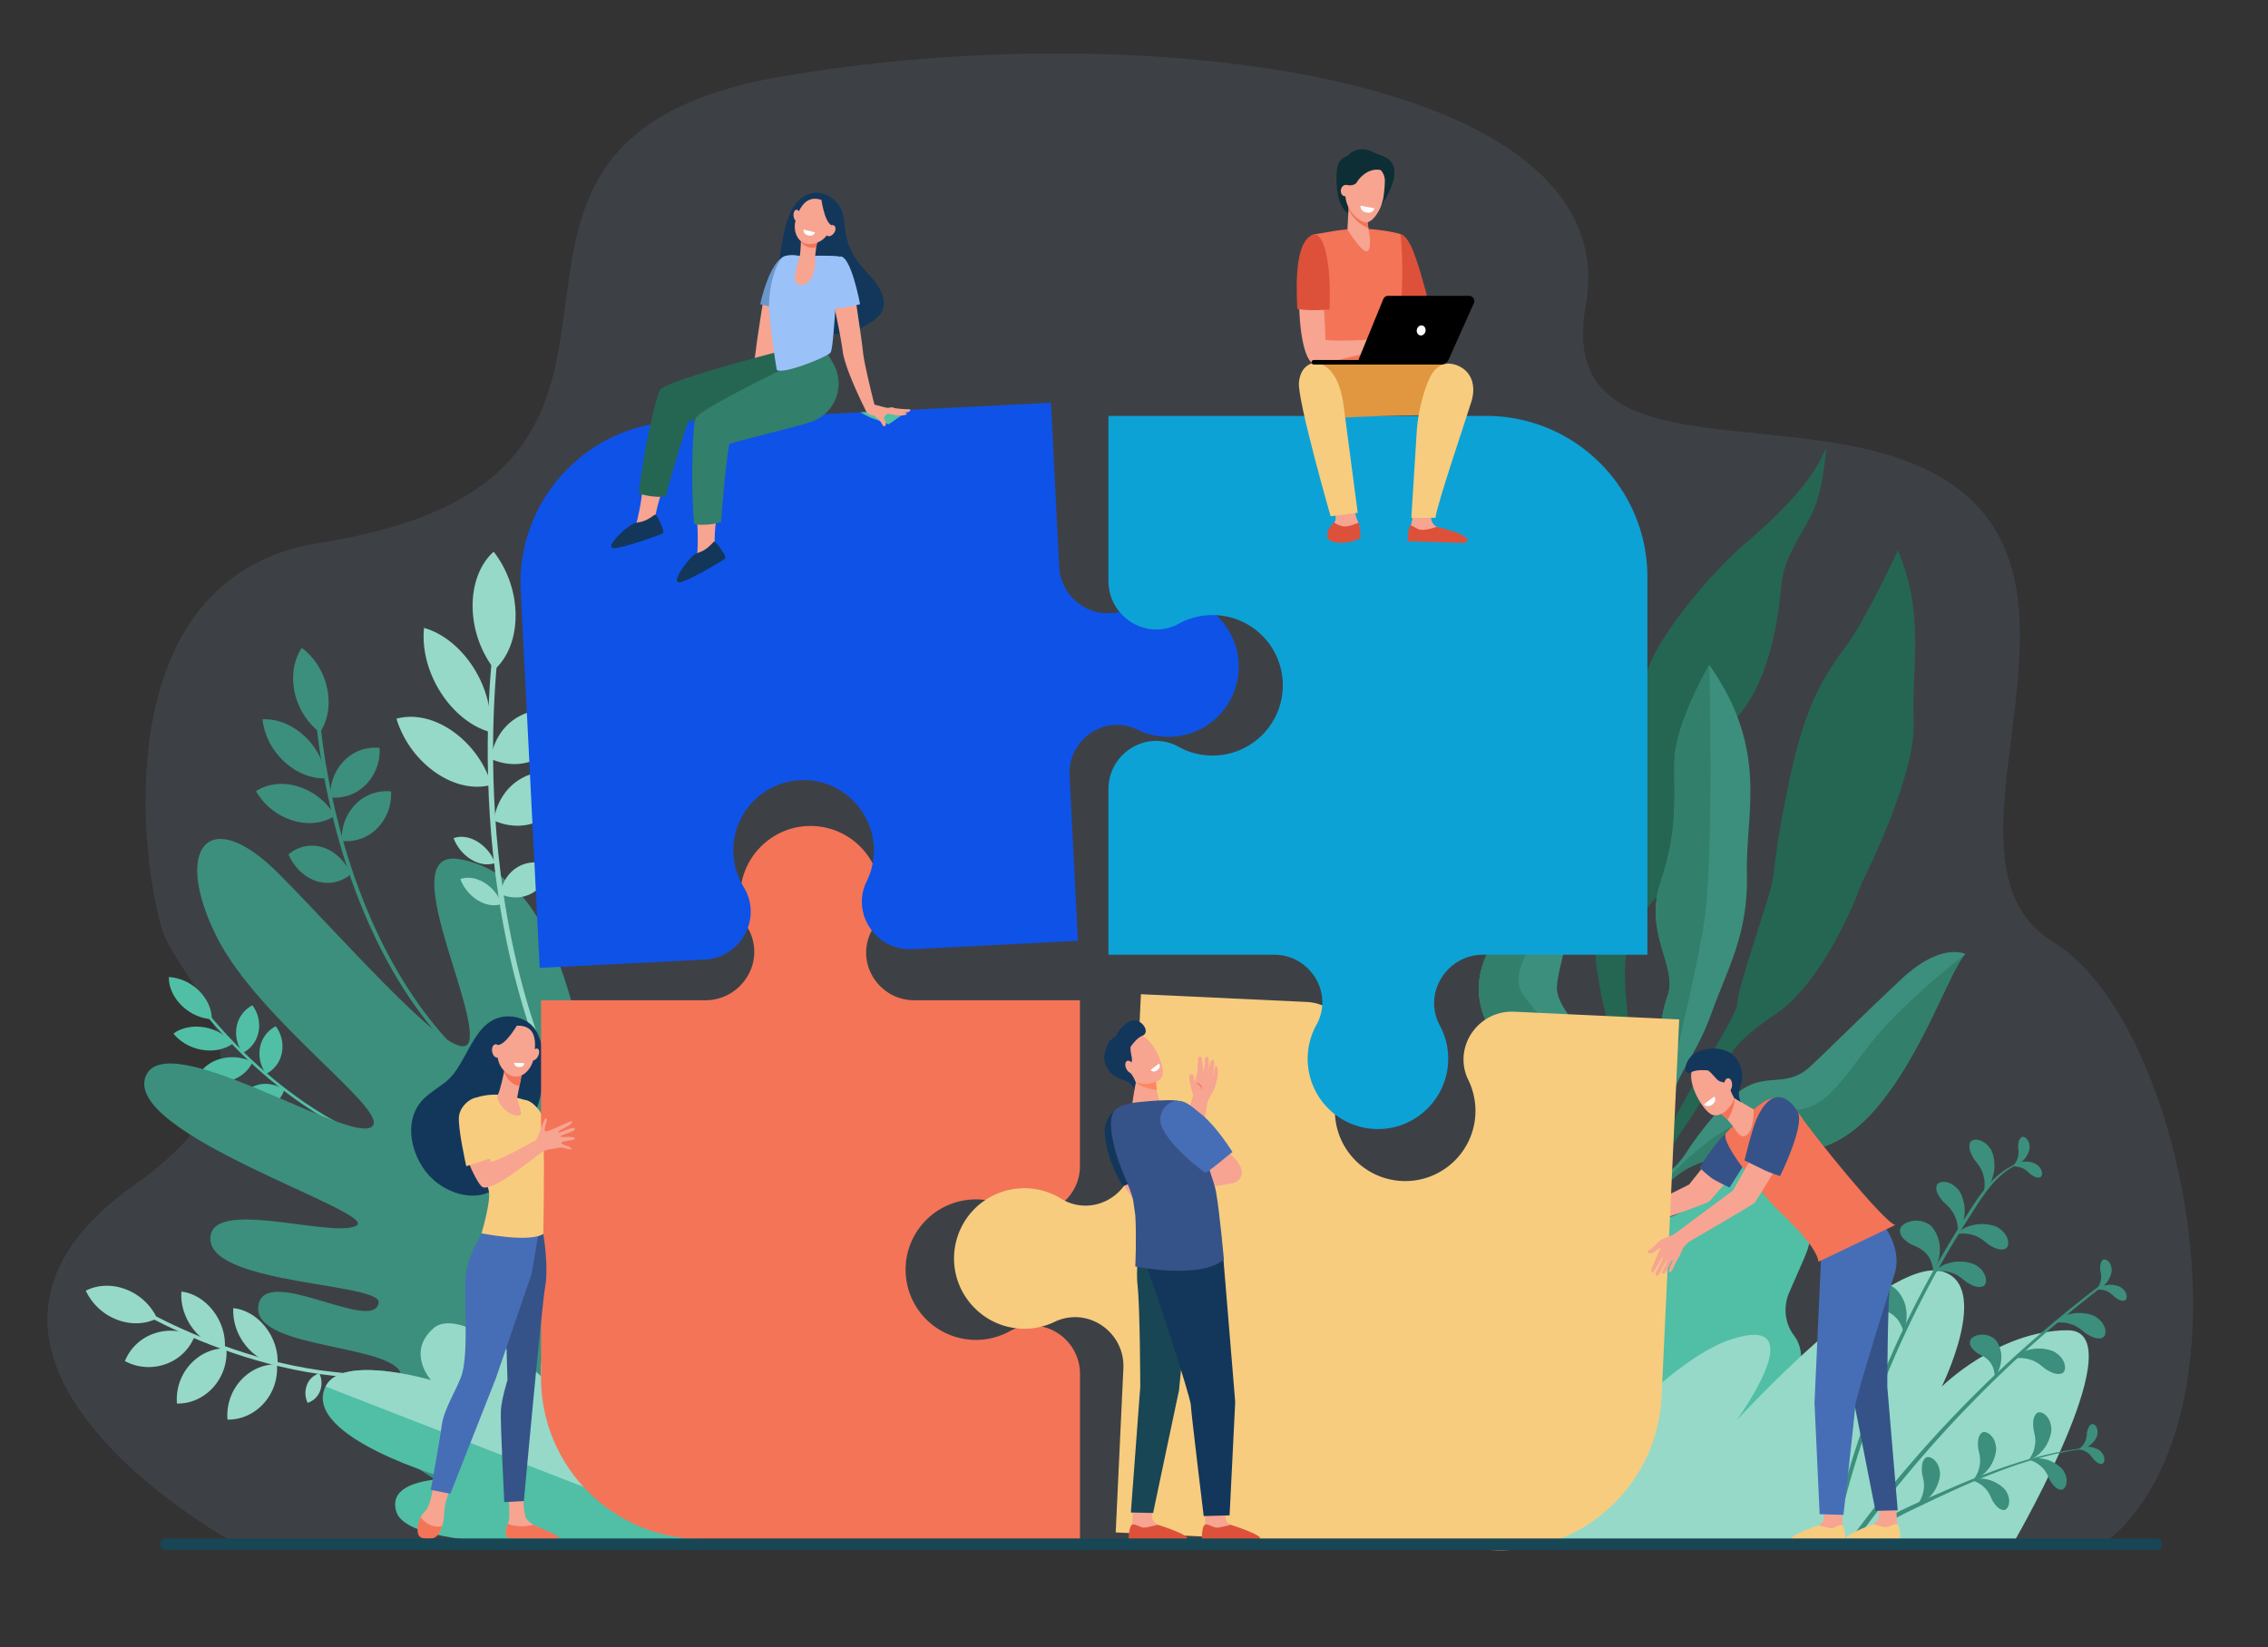 <svg id="Layer_1" data-name="Layer 1" xmlns="http://www.w3.org/2000/svg" viewBox="0 0 2753 2000"><rect x="0" y="0" width="2753" height="2000" fill="#333333" stroke="none"/><defs><style>.cls-1,.cls-24{fill:#9bc1f9;}.cls-1{opacity:0.1;}.cls-2{fill:#256653;}.cls-3{fill:#3c8f7c;}.cls-4{fill:#327f6b;}.cls-5{fill:#50bfa5;}.cls-6{fill:#96d9c9;}.cls-7{fill:#f8a492;}.cls-8{fill:#355389;}.cls-9{fill:#fe875e;}.cls-10{fill:#13375b;}.cls-11{fill:#f7cc7f;}.cls-12{fill:#f48c7f;}.cls-13{fill:#f47458;}.cls-14{fill:#0f52e8;}.cls-15{fill:#0da2d6;}.cls-16{fill:#f7a491;}.cls-17{fill:#466eb6;}.cls-18{fill:#fff;}.cls-19{fill:#dd513a;}.cls-20{fill:#e0973f;}.cls-21{fill:#0e2e35;}.cls-22{fill:#184655;}.cls-23{fill:#6a97ce;}</style></defs><path class="cls-1" d="M280.76,1871H2558.23c188.77-157.47,91.63-631.31-66.05-727.37-169.72-103.4,99.79-461-161.66-577.06-170.71-75.78-442.21,6.82-405.69-195.94C1975.47,89.43,1383.56,17.4,947.48,93.18,476,175.12,906.56,578,388.1,659.14,121.51,700.88,173,1058,197.88,1131.75,219.53,1196,362.77,1298,163.7,1438.34-128.2,1644.18,273.88,1867.17,280.76,1871Z"/><path class="cls-2" d="M2303.74,668.28s-37.28,81.16-62.37,115.45-49,67.07-69,162.23-16.59,104.72-22.07,129.3-41.13,124.16-41.34,142.42-72.06,122.21-90.47,170.87-51,118.15-49.17,153.53l8.19-2.08s6.67-82.5,63.47-165.88,48.68-99.12,113.19-142S2260.33,1071,2260.33,1071,2326,942.49,2322.9,875.67,2337.26,748.61,2303.74,668.28Z"/><path class="cls-2" d="M2216.43,543.44s-2.17,53.32-19.37,85-32,50.91-35.13,85.18S2148,836.22,2100.05,879.35s-54.08,172.37-90.59,211.46-41.27,67.2-34.53,134.25,29.64,160-23.31,281.26l-12-30.17s37.88-99.78,28.71-158.21-41.08-146.71-29.4-189-31.76-50.61-5.6-114.65,15.41-86.29,51-141.66c0,0,3.65-2.59,13-49.44s84.83-132.71,119.61-162S2201.89,584.87,2216.43,543.44Z"/><path class="cls-3" d="M2074.78,807.43s-41.65,71.3-42.24,117.19,4.38,83.23-16.69,146.07,20.75,102.58,8.69,137.28-13,75.78-12.62,106.93-47.7,134.26-55,186.46,2,52.38,2,52.38,8-68.92,19-91.71,44.69-101.37,52.55-131.77,29.15-49.91,47.52-101.39,44.49-94.85,42.5-167.91S2147.94,910.8,2074.78,807.43Z"/><path class="cls-3" d="M1986.61,1505.9s19.42-90.49,101.31-99.53,130,7.16,187.86-58.95,91.46-171,109.94-189.09c0,0-29.07-15-77.39,30.22s-82.28,79.46-110.26,105.76-50.69,9.16-80.23,26.5c-24.76,14.53-56.77,56.54-70.87,78.54a99.07,99.07,0,0,1-16.25,19.46c-5.67,5.24-12.43,11.66-16.76,16.38-8.67,9.45-33.68,71-33.68,71Z"/><path class="cls-3" d="M1957.74,1489.94s28.87-110.67,9.53-164.83-79.85-94.23-77.42-128.25,41.29-126,9.61-194.42c0,0-12,61.06-23.91,74.64s-93.37,68.36-78.93,140.71,93.68,89.25,113.19,110.55,45.86,21.27,46,35.43,5.31,65.65-3.44,116.46Z"/><path class="cls-4" d="M1989.3,1415.88l40.55-116.8s23.82-93.95,37.62-172.29,7.31-319.36,7.31-319.36-41.65,71.3-42.24,117.19,4.38,83.23-16.69,146.07,20.75,102.58,8.69,137.28-13,75.78-12.62,106.93-47.7,134.26-55,186.46c-4,28.6-3,41.57-1.29,47.46C1949.11,1503.16,1989.3,1415.88,1989.3,1415.88Z"/><path class="cls-4" d="M2189,1346.3c-36.17,7.22-68.51,4.76-111.45,36.72s-68.19,66.09-68.19,66.09-19.3,34.49-27.28,52.68c-1.15,2.78-1.82,4.44-1.82,4.44l6.33-.33s19.42-90.49,101.31-99.53,130,7.16,187.86-58.95,91.46-171,109.94-189.09c0,0-61.53,47.87-99.56,90.24S2225.2,1339.07,2189,1346.3Z"/><path class="cls-4" d="M1875.55,1077.08c-11.88,13.59-93.37,68.36-78.93,140.71s93.68,89.25,113.19,110.55,45.86,21.27,46,35.43,5.31,65.65-3.44,116.46l2.34,4.24c4.27-19.83,10.2-50,12.14-73,3.15-37.23-2.88-52.65-14.85-82.81s-86.34-91.61-105-123.91,35.94-86.3,48-112.37,4.37-90,4.37-90S1887.42,1063.5,1875.55,1077.08Z"/><path class="cls-5" d="M2068.88,1436.47l12.73-30.77c9.88-22.63,35.15-33.43,56.45-24.13h0c53.69,23.43,77,88.65,52.13,145.68l-18.2,41.69c-8,18.26-5.2,38.36,5.56,52.52,9.76,12.87,11.35,30.76,4.58,46.27l-9.59,22A87.44,87.44,0,0,1,2118,1738.4a53,53,0,0,0-32.95,29.77l-13.58,31.12c-15,34.4-53.45,50.83-85.84,36.7l-18.48-8.07c-32.39-14.14-46.47-53.49-31.45-87.9h0c24.29-41.14,22.35-71.84,13.74-92.67a124.58,124.58,0,0,1,1.19-97.21l1.92-4.4a123.67,123.67,0,0,1,75.57-68.39C2042.76,1472.68,2058.05,1461.27,2068.88,1436.47Z"/><path class="cls-6" d="M1839.66,1871c26-33.78,168.9-214.72,262-244.88,102.82-33.28,5.91,98.92,5.91,98.92s182.39-199.44,249.33-181.46c61.35,16.48,0,140.1,0,140.1s69.1-68.46,152.9-68.46c81.55,0-57,242.78-64.46,255.78Z"/><path class="cls-3" d="M2389.32,1479.52a1201.81,1201.81,0,0,0-160,383l-5.11-1.37a1209.54,1209.54,0,0,1,159.38-379.8c17.29-27,36-59.07,68.34-69.61.62-.2.86.75.26,1C2422.62,1423.88,2405.5,1454.26,2389.32,1479.52Z"/><path class="cls-3" d="M2247.28,1867.37a1501.87,1501.87,0,0,1,304.89-308.93c1.21-.91,2.83,1.19,1.62,2.12a1500.47,1500.47,0,0,0-300.18,308.5Z"/><path class="cls-3" d="M2396.13,1407.35c1.92,2.82,9.26,10.18,11.42,19.84,2.9,9.17.61,20.65.36,20.25-.55.23,8.5-7.42,11.33-19.59,3.66-11.68,1.1-27.87-3.46-33.23-7.86-12.13-21.6-13.36-24.27-7.48C2388.68,1393,2392.27,1400.93,2396.13,1407.35Z"/><path class="cls-3" d="M2414,1511.23c-2.78-2-10-9.46-19.62-11.81-9.11-3.07-20.63-1-20.24-.76-.23.55,7.59-8.35,19.82-10.93,11.74-3.43,27.88-.55,33.15,4.11,12,8.1,12.93,21.86,7,24.41C2428.17,1519,2420.3,1515.22,2414,1511.23Z"/><path class="cls-3" d="M2387.05,1556.76c-2.78-2-10-9.46-19.61-11.8-9.11-3.08-20.64-1-20.24-.77-.24.55,7.59-8.35,19.81-10.93,11.75-3.43,27.89-.55,33.16,4.11,12,8.1,12.93,21.86,7,24.41C2401.27,1564.5,2393.39,1560.75,2387.05,1556.76Z"/><path class="cls-3" d="M2483,1662.38c-2.78-2-10-9.47-19.62-11.81-9.11-3.08-20.63-1-20.23-.77-.24.55,7.58-8.35,19.81-10.93,11.74-3.43,27.88-.55,33.15,4.11,12,8.1,12.93,21.86,7,24.41C2497.23,1670.11,2489.36,1666.36,2483,1662.38Z"/><path class="cls-3" d="M2532.05,1619.18c-2.78-2-10-9.46-19.62-11.81-9.11-3.08-20.63-1-20.24-.76-.24.55,7.59-8.35,19.82-10.94,11.74-3.42,27.88-.54,33.15,4.11,12,8.1,12.93,21.86,7,24.42C2546.26,1626.91,2538.39,1623.17,2532.05,1619.18Z"/><path class="cls-3" d="M2358.49,1458.87c2.34,2.48,10.75,8.59,14.4,17.8,4.31,8.59,3.86,20.29,3.55,19.93-.51.32,7.22-8.67,8.1-21.13,1.77-12.11-3.31-27.69-8.65-32.27-9.68-10.74-23.44-9.78-25.15-3.56C2348.87,1445.86,2353.67,1453.14,2358.49,1458.87Z"/><path class="cls-3" d="M2318.92,1510.5c3.33,1.77,15,5,20.82,13.68,6.62,7.74,7.46,21,7,20.72-.62.57,8.29-12.78,7.9-27.07.83-14.27-7.65-29.48-15.12-32.29-13.83-7.83-31.53-.85-33,6.84C2304.89,1500.12,2312,1506.18,2318.92,1510.5Z"/><path class="cls-3" d="M2277.29,1588.71c3.58,1.18,15.58,2.38,22.81,10,7.83,6.52,10.89,19.44,10.41,19.25-.52.66,6-14,3.24-28-1.59-14.21-12.5-27.78-20.34-29.3-14.95-5.38-31.22,4.47-31.36,12.29C2261.7,1580.83,2269.72,1585.62,2277.29,1588.71Z"/><path class="cls-3" d="M2400.5,1643.19c2.61,1.63,11.89,4.89,16.15,12.31,4.94,6.67,4.87,17.5,4.53,17.25-.54.43,7.47-9.92,8-21.56,1.49-11.57-4.54-24.42-10.46-27.14-10.81-7.15-25.6-2.48-27.22,3.69C2389.67,1633.94,2395.1,1639.28,2400.5,1643.19Z"/><path class="cls-3" d="M2464.65,1425.66c-1.56-1.29-5.5-6-11.09-7.85-5.26-2.22-12.16-1.5-11.94-1.33-.16.31,4.85-4.61,12.2-5.6,7.1-1.52,16.52.89,19.43,3.88,6.73,5.31,6.69,13.49,3.07,14.74S2468.22,1428.29,2464.65,1425.66Z"/><path class="cls-3" d="M2449.71,1392.42c.07,2,1.42,8-.56,13.57-1.45,5.52-6.23,10.55-6.23,10.28-.35-.06,6.61-1,11.88-6.25,5.54-4.69,9.38-13.63,8.79-17.76-.1-8.57-6.6-13.54-9.8-11.43S2449.8,1388,2449.71,1392.42Z"/><path class="cls-3" d="M2567.36,1575.18c-1.56-1.28-5.5-6-11.09-7.84-5.26-2.22-12.16-1.5-11.94-1.34-.17.32,4.85-4.6,12.2-5.6,7.1-1.51,16.52.9,19.43,3.88,6.73,5.32,6.69,13.5,3.07,14.75S2570.93,1577.82,2567.36,1575.18Z"/><path class="cls-3" d="M2549.33,1541.66c.24,2,2.08,7.9.56,13.57-1,5.62-5.35,11-5.37,10.75-.35,0,6.51-1.57,11.34-7.19,5.12-5.14,8.22-14.35,7.3-18.42-.8-8.54-7.69-13-10.71-10.6S2549.07,1537.23,2549.33,1541.66Z"/><path class="cls-3" d="M2536.79,1758.28c-76.09,8.34-147,41.93-215.19,74.68-46,22.09-43.68,28.38-53,31.67a1.89,1.89,0,0,1-2.3-2.58c3.6-7.14,13.06-12,19.63-16.08a256.48,256.48,0,0,1,23.77-13c17.37-8.43,35.18-16,52.88-23.7,36-15.65,72.61-30.37,110.65-40.33a388.34,388.34,0,0,1,63.56-11.33.31.31,0,0,1,.05.62Z"/><path class="cls-3" d="M2468.21,1734.68c.49,3.13,3.75,12.19,1.74,21.14-1.19,8.83-7.64,17.55-7.68,17.12-.56,0,10.05-2.87,17.22-12,7.67-8.34,11.91-22.92,10.21-29.21-1.8-13.27-12.83-19.72-17.39-15.84S2467.51,1727.78,2468.21,1734.68Z"/><path class="cls-3" d="M2401.17,1758.69c.5,3.12,3.75,12.18,1.74,21.14-1.19,8.83-7.63,17.55-7.68,17.11-.55,0,10.05-2.87,17.22-12,7.67-8.34,11.92-22.93,10.22-29.22-1.81-13.27-12.84-19.72-17.4-15.84S2400.47,1751.79,2401.17,1758.69Z"/><path class="cls-3" d="M2333.06,1789.05c.49,3.12,3.74,12.18,1.74,21.14-1.19,8.83-7.64,17.55-7.68,17.11-.56,0,10.05-2.87,17.22-12,7.67-8.34,11.91-22.93,10.21-29.22-1.8-13.26-12.84-19.72-17.39-15.84S2332.36,1782.15,2333.06,1789.05Z"/><path class="cls-3" d="M2488.22,1797.32c-1.38-2.58-4-11.07-10.51-16.55-5.81-5.85-15.43-8.67-15.22-8.33-.39.33,9-3.49,19.36-.8,10.31,1.86,21.58,10.24,23.84,15.83,6.07,10.78,1.54,21.69-4,21.38S2491.55,1802.79,2488.22,1797.32Z"/><path class="cls-3" d="M2418.49,1822c-1.37-2.58-4-11.07-10.51-16.55-5.81-5.85-15.43-8.67-15.22-8.33-.39.33,9-3.49,19.37-.8,10.31,1.86,21.57,10.24,23.83,15.83,6.07,10.78,1.54,21.69-4,21.38S2421.83,1827.47,2418.49,1822Z"/><path class="cls-3" d="M2541.32,1771.91c-1.2-1.44-4-6.42-8.79-9-4.41-2.91-10.82-3.41-10.65-3.22-.2.26,5.2-3.38,12-3.06,6.72-.19,14.9,3.58,17.06,6.79,5.24,6,3.84,13.42.33,13.95S2544.14,1774.91,2541.32,1771.91Z"/><path class="cls-3" d="M2533.28,1739.13c-.28,1.85-.05,7.56-2.78,12.27-2.25,4.78-7.45,8.57-7.4,8.31-.31-.11,6.2.17,11.87-3.69,5.83-3.35,10.83-10.85,11-14.71,1.34-7.83-3.75-13.45-7-12.06S2534.11,1735.1,2533.28,1739.13Z"/><path class="cls-3" d="M573.5,1293c-89.42-79.73-135.39-194.22-158.21-276.24-24.78-89-28.39-160.09-28.42-160.8l-4.86-.3c0,.72,3.65,72.3,28.58,161.93,23,82.82,69.5,198.49,160,279.2Z"/><path class="cls-3" d="M397.05,835.39c4.41,20.5.72,39.87-8.68,53.85-14.73-10.84-26.32-28.22-30.72-48.72s-.72-39.87,8.68-53.85C381.06,797.51,392.64,814.89,397.05,835.39Z"/><path class="cls-3" d="M369.63,893.77C385,908.1,394,926.93,395.78,945.05c-16.91.77-35.52-6.09-50.92-20.42s-24.41-33.16-26.16-51.29C335.62,872.57,354.22,879.44,369.63,893.77Z"/><path class="cls-3" d="M362.4,955.1a78.47,78.47,0,0,1,44.13,35.53c-13.89,8.93-32.5,11.49-51.65,5.49a78.45,78.45,0,0,1-44.13-35.54C324.64,951.66,343.25,949.09,362.4,955.1Z"/><path class="cls-3" d="M391.88,1028.88c15.17,4.79,27.29,17,34.16,32.47-11.5,9.66-26.55,13.32-41.72,8.54s-27.29-17-34.16-32.47C361.66,1027.76,376.72,1024.1,391.88,1028.88Z"/><path class="cls-3" d="M417.78,923.58a52.41,52.41,0,0,1,43-15.49,58.86,58.86,0,0,1-16.67,44.62,52.49,52.49,0,0,1-43,15.49A58.82,58.82,0,0,1,417.78,923.58Z"/><path class="cls-3" d="M431.61,976.46a52.45,52.45,0,0,1,43-15.5A58.79,58.79,0,0,1,458,1005.58a52.45,52.45,0,0,1-43,15.5A58.76,58.76,0,0,1,431.61,976.46Z"/><path class="cls-5" d="M519.61,1401.16c-82.57-12-153.23-61-198-99.87-48.56-42.24-77.93-82.16-78.22-82.56l-2.94,1.69c.29.4,29.87,40.62,78.75,83.15,45.17,39.31,116.57,88.72,200.16,100.91Z"/><path class="cls-5" d="M241.43,1202.84c10.43,10.22,15.72,22.9,15.62,34.63-12.73-.65-26.13-6.31-36.56-16.53s-15.71-22.9-15.61-34.64C217.6,1187,231,1192.61,241.43,1202.84Z"/><path class="cls-5" d="M247.89,1247.3c14.46,2.42,26.91,9.9,34.88,19.77-9.53,6.94-23,10.09-37.43,7.67s-26.92-9.91-34.89-19.78C220,1248,233.44,1244.88,247.89,1247.3Z"/><path class="cls-5" d="M267.22,1285.72a54.68,54.68,0,0,1,39.3,3.72c-4.66,10.52-14.49,19.15-27.93,23a54.66,54.66,0,0,1-39.29-3.72C244,1298.21,253.79,1289.58,267.22,1285.72Z"/><path class="cls-5" d="M312.67,1317.3c10.66-3,22.4-.58,32.32,5.76a30.22,30.22,0,0,1-21,21c-10.65,3-22.39.58-32.31-5.76A30.22,30.22,0,0,1,312.67,1317.3Z"/><path class="cls-5" d="M287.32,1246.15a36.52,36.52,0,0,1,19.07-25.52,41,41,0,0,1,7.44,32.33,36.53,36.53,0,0,1-19.08,25.52A40.92,40.92,0,0,1,287.32,1246.15Z"/><path class="cls-5" d="M315.65,1271.58a36.55,36.55,0,0,1,19.08-25.53,41,41,0,0,1,7.43,32.34,36.53,36.53,0,0,1-19.08,25.52A41,41,0,0,1,315.65,1271.58Z"/><path class="cls-6" d="M569.33,1648.29c-95.25,36.16-200.09,17.06-271.27-5.33-77.28-24.31-132.69-57.63-133.24-58l-2.11,4c.56.34,56.37,33.92,134.15,58.4,71.89,22.62,177.81,41.9,274.23,5.29Z"/><path class="cls-6" d="M153.1,1565.65a68.79,68.79,0,0,1,37.57,35.09c-13.95,7.13-31.65,8.2-48.94,1.49a68.79,68.79,0,0,1-37.57-35.09C118.11,1560,135.81,1558.94,153.1,1565.65Z"/><path class="cls-6" d="M186.85,1619.21A60.9,60.9,0,0,1,236,1623a58.54,58.54,0,0,1-35.25,33.4,61,61,0,0,1-49.12-3.77A58.56,58.56,0,0,1,186.85,1619.21Z"/><path class="cls-6" d="M230.66,1656.89c12-13.42,28.21-20.11,44.12-19.81a63.23,63.23,0,0,1-15.85,47.31c-12,13.42-28.2,20.11-44.11,19.81A63.19,63.19,0,0,1,230.66,1656.89Z"/><path class="cls-6" d="M292,1676.34c12-13.41,28.2-20.1,44.11-19.8a63.2,63.2,0,0,1-15.84,47.31c-12,13.41-28.2,20.1-44.11,19.81A63.21,63.21,0,0,1,292,1676.34Z"/><path class="cls-6" d="M234.29,1613.49c-10.55-13.73-15.25-30.28-14.13-45.29,13.89,1.62,28.09,9.69,38.63,23.42s15.25,30.28,14.13,45.29C259,1635.29,244.83,1627.22,234.29,1613.49Z"/><path class="cls-6" d="M298,1633.42c-10.74-13.57-15.7-30.06-14.83-45.12,13.89,1.38,28.19,9.21,38.93,22.78s15.7,30.07,14.83,45.13C323,1654.83,308.72,1647,298,1633.42Z"/><path class="cls-6" d="M372.55,1681.67a23.72,23.72,0,0,1,15-14.17,27.16,27.16,0,0,1,.88,21.61,23.73,23.73,0,0,1-15,14.17A27.2,27.2,0,0,1,372.55,1681.67Z"/><path class="cls-3" d="M773.75,1864S895.1,1384,854.86,1335.82c-55.61-66.65-101.49,154.44-106,135.66-42.51-177.34-53.83-404.25-191-428.26-78-13.66,18,168.73,12.23,218.06S423.88,1146.83,338.52,1061s-129.46-31.48-75.52,76.41c52.16,104.33,220.89,218.34,186.11,231.87S203.18,1248.1,177.32,1305.7c-31.7,70.62,285,166.72,255.21,182.59s-181.21-36.39-177.07,17.61,207.63,52,204.15,75.75c-5.63,38.46-140.22-48.6-146.14,4.62-6.05,54.43,177.07,44.5,173.9,87-1.82,24.39-41.12-12.41-46.91,21.39-13.2,77.05,228.2,170.92,228.2,170.92Z"/><path class="cls-5" d="M866.28,1866.91s-115.49-177.07-171.06-210.5c-59.22-35.62-14.14,71-14.14,71s-121-144-154.64-114.74-3.11,63.14-3.11,63.14-108.63-32.19-128.16,7.68C365.17,1744.8,544,1795.61,544,1795.61s-76.78-.82-62.65,40.55C502.67,1898.55,866.28,1866.91,866.28,1866.91Z"/><path class="cls-6" d="M395.17,1683.52c19.53-39.87,128.16-7.68,128.16-7.68s-30.53-33.88,3.11-63.14S656.88,1671,656.88,1671s-10.15-72.22,62.74-8.6c52.07,45.44,146.66,204.49,146.66,204.49Z"/><path class="cls-6" d="M726.09,1422.32l5.18-3.54c-94-142.4-122.73-311.47-130.25-428.23-8.16-126.7,6.17-220.87,6.31-221.81l-6.42-1.87c-.15,1-14.58,95.75-6.39,223.21C602.09,1107.83,631.06,1278.4,726.09,1422.32Z"/><path class="cls-6" d="M625.84,746.56c.21,28.6-9.72,52.25-25.56,66.44a127.5,127.5,0,0,1-26.59-76.68c-.2-28.61,9.72-52.26,25.56-66.45A127.38,127.38,0,0,1,625.84,746.56Z"/><path class="cls-6" d="M574.91,810.86c16,25.29,22.61,53.69,20,78.06-22-6.26-44.15-23.19-60.18-48.48s-22.6-53.69-20-78.06C536.74,768.63,558.89,785.56,574.91,810.86Z"/><path class="cls-6" d="M549.22,887.68a125.24,125.24,0,0,1,47.4,65.25c-20.29,5.67-45,1-68-15a125.15,125.15,0,0,1-47.4-65.25C501.48,867,526.15,871.63,549.22,887.68Z"/><path class="cls-6" d="M579.31,1021.8a52.25,52.25,0,0,1,21.63,26c-8.26,3.08-18.65,2-28.71-4.06a52.2,52.2,0,0,1-21.63-26C558.86,1014.66,569.25,1015.79,579.31,1021.8Z"/><path class="cls-6" d="M587.49,1071.48a52.2,52.2,0,0,1,21.62,26c-8.26,3.07-18.64,1.94-28.7-4.06a52.13,52.13,0,0,1-21.63-26C567,1064.35,577.42,1065.48,587.49,1071.48Z"/><path class="cls-6" d="M629,870.38c18.59-10.54,40.33-10.43,59.61-1.72-3.24,21.47-14.81,40.46-33.4,51s-40.33,10.43-59.61,1.72C598.84,899.9,610.42,880.91,629,870.38Z"/><path class="cls-6" d="M632.72,945.22c18.59-10.53,40.33-10.42,59.61-1.71-3.23,21.47-14.81,40.46-33.4,51s-40.33,10.42-59.61,1.71C602.55,974.75,614.13,955.75,632.72,945.22Z"/><path class="cls-6" d="M629,1052.34c12.1-6.85,26.25-6.78,38.8-1.11-2.1,14-9.64,26.33-21.74,33.19s-26.25,6.78-38.8,1.11C609.4,1071.56,616.93,1059.2,629,1052.34Z"/><path class="cls-7" d="M1955.85,1474.63c10.92,1.78,10.28,3.56,11.68,3.75,1.66.22,21.38-9.68,21.38-9.68s58.33-28.79,61.42-30.46l42.1-53,32.45,15s-47.35,56.31-50.35,58.79-86.62,31.81-93.89,34.64c0,0-7.34,6.7-12.08,10.75s-11.09,5.65-12.6,6.57a53.06,53.06,0,0,1-12.86,4.51c-6.37,1.39-1.06-2.94-1.06-2.94s11.28-4.76,10.72-5.62c-.43-.67-6.42,2.31-13.45,3.92-1.81.41-3.6.82-5.24,1.17-4.32.93-6.21-1.54-1.88-3.26a42.45,42.45,0,0,1,6-2c2.09-.44,3.85-1.54,5.54-2.18a47.86,47.86,0,0,0,5.7-2.28c-.18-.15.3-.9-1.64-.52-2.32.46-7,2.55-10.5,2.94-2,.23-6.06,1-6.06,1s-7.24.69-7.29-.32c-.1-2.22,4.35-3.45,7.09-3.4a28.21,28.21,0,0,1,6-1.51s8.39-3.32,7.9-4.56c-.19-.49-5.27.27-10.66.64-5.7.39-9.83.39-10.14-.72-.48-1.75,4.06-2.41,4.06-2.41s4-.58,5.31-.88c1.53-.35,6-1.77,6-1.77s15.44-5.67,14.88-6.8-3.11-3.53-4.2-3.52-3,1.09-4.12,1.1-3.43-.21-3.59-1.58,5.88-4.2,5.88-4.2S1952.69,1474.12,1955.85,1474.63Z"/><path class="cls-8" d="M2063.13,1418.08s10.51,9.54,14.88,12.68c3.63,2.61,21.33,11.14,21.33,11.14s17.6-27,25.3-40.48c9.34-16.41,15.81-40.8,13.6-41.46-6.2-1.86-14.72-3-22.59.62C2088.41,1373.08,2063.13,1418.08,2063.13,1418.08Z"/><path class="cls-9" d="M1966.05,1488.72c-4.68.74-9.46-.15-11.53-4.43C1954.06,1489.37,1961.75,1491.89,1966.05,1488.72Z"/><path class="cls-10" d="M660.62,1299.6c.65-15.7-1.66-31.21-8.65-45.82-6-12.58-20.91-19.72-34.49-19.73-43.12-.06-48.6,57.16-76.05,79.23-8.39,6.74-17.77,12.23-25.7,19.51-29.31,26.85-16.11,76.56,10.8,100.11,18.68,16.33,48,25.62,71,12.84,12-6.66,21.13-17.74,27.63-29.89,9.22-17.23,15.17-37.11,21.72-55.48C653.91,1340.82,659.75,1320.47,660.62,1299.6Z"/><path class="cls-11" d="M667.66,1375.63c-13.47-40.86-31.25-40.22-31.25-40.22l14.37,87c8.31-2.27,19.14-7.33,27.45-9.68C675.48,1399.81,671,1385.69,667.66,1375.63Z"/><path class="cls-12" d="M735.73,1515l-49.24-37.56s-5-35.05-11.59-66.14c-8.31,2.34-15.81,8.86-24.12,11.13l12.52,69.64,64.54,33.3,18.22,23.42,4.15-24Z"/><path class="cls-13" d="M1184.58,1456.31a84.83,84.83,0,0,1,42,11.08,46.05,46.05,0,0,0,5.08,2.45c37.84,15.54,79.24-13.24,79.24-54.15V1214.52H1109.77c-40.91,0-69.69-41.41-54.15-79.24a45.37,45.37,0,0,1,2.45-5.09A85.3,85.3,0,0,0,979.8,1003c-44.3,2-80,38.44-81.21,82.77A85,85,0,0,0,909,1129.14a44.77,44.77,0,0,1,2.42,5.16c15.42,38.46-13.82,80.22-55.25,80.22H656.76v458.39c0,108.13,87.66,195.78,195.79,195.78h458.39v-200.5c0-41.11-41.53-70.07-79.61-54.58a45.5,45.5,0,0,0-5.1,2.43,85.3,85.3,0,1,1-41.65-159.73Z"/><path class="cls-11" d="M1620.59,1344.72a84.77,84.77,0,0,1,13-41.48,46.4,46.4,0,0,0,2.68-5c17.29-37.07-9.52-79.77-50.38-81.68l-201-9.4-9.39,201c-1.91,40.86-44.62,67.67-81.69,50.38a46.4,46.4,0,0,1-5-2.68,85.3,85.3,0,0,0-130.76,72.24c0,44.35,34.66,81.68,78.89,85a84.93,84.93,0,0,0,43.85-8.42,48.05,48.05,0,0,1,5.28-2.17c39.14-13.61,79.48,17.55,77.55,58.94l-9.32,199.22,457.89,21.41c108,5,199.67-78.42,204.72-186.43l21.4-457.89-200.28-9.36c-41.06-1.92-71.93,38.21-58.24,77a47.14,47.14,0,0,0,2.19,5.21,85.3,85.3,0,1,1-161.5,34.15Z"/><path class="cls-14" d="M1060.64,1028.31a84.75,84.75,0,0,1-9,42.54,44.13,44.13,0,0,0-2.19,5.2c-13.62,38.57,17.2,78.48,58,76.42l200.92-10.1-10.1-200.92c-2-40.85,37.85-71.68,76.42-58.06a44.13,44.13,0,0,1,5.2,2.19A85.29,85.29,0,0,0,1503.14,801c-4.27-44.14-42.4-77.94-86.74-76.95a84.92,84.92,0,0,0-42.84,12.62,45.88,45.88,0,0,1-5,2.68c-37.63,17.33-80.8-9.78-82.88-51.16l-10-199.19L817.81,512c-108,5.43-191.14,97.38-185.71,205.37l23,457.81,200.25-10.07c41.06-2.06,67.9-45,50.51-82.25a45.62,45.62,0,0,0-2.68-5,85.3,85.3,0,1,1,157.44-49.62Z"/><path class="cls-15" d="M1471.88,917.42a84.84,84.84,0,0,1-42.05-11.08,44.38,44.38,0,0,0-5.08-2.45c-37.83-15.54-79.24,13.24-79.24,54.15v201.17h201.18c40.9,0,69.68,41.41,54.14,79.25a44.32,44.32,0,0,1-2.45,5.08,85.3,85.3,0,0,0,78.28,127.24c44.29-2,80-38.44,81.2-82.77a84.91,84.91,0,0,0-10.45-43.42,46.51,46.51,0,0,1-2.42-5.16c-15.42-38.46,13.82-80.22,55.26-80.22h199.44V700.82C1999.69,592.69,1912,505,1803.9,505H1345.51v200.5c0,41.11,41.54,70.07,79.61,54.58a46.53,46.53,0,0,0,5.11-2.43,85.29,85.29,0,1,1,41.65,159.73Z"/><path class="cls-16" d="M525.83,1805.09s-3,21.12-8.27,27.93c-1.75,2.29-5,5.18-7.06,9.32-3.28,6.43-1.47,16,.95,21.29,1.24,2.71-.09,2.7,2.74,3.58a17.33,17.33,0,0,0,20.81-9.8,49.75,49.75,0,0,0,4.08-18c.89-19.18,6.84-28.93,6.84-28.93Z"/><path class="cls-16" d="M617.26,1814.75s1.88,23.81.35,31.55c-.81,4.15-5.35,12.68-3.27,16.58s4.46,4.87,4.46,4.87l54,.87c2.94.05,1-1.84-1.38-3.59-3.88-2.86-7-4.75-19.4-10.76-.81-.39-3.75-2.27-4.81-2.92a37.22,37.22,0,0,1-7.73-6.83c-3.87-4.33-4.21-25.3-4.21-25.3Z"/><path class="cls-8" d="M659.45,1498.19s6.79,38.66,2.33,64-25.88,260.33-25.88,260.33l-23.8,1.34s-5-98.15-4.1-111.8,8-36.49,8-36.49l-2.36-79.25,30-104.11Z"/><path class="cls-17" d="M589.49,1490.05s-18.74,28.28-23.21,51.68,3.28,95.31-5.31,126c-4.64,16.59-22.26,42.23-24.93,63.68S522.86,1809,522.86,1809l23.79,4.73,55.29-140.32,43.37-126.83,11.12-65.32Z"/><path class="cls-11" d="M604.66,1329.18s-24.81-1.58-34.63,9.14,21.78,95.57,23.56,109.22-9.1,49.94-9.1,49.94,58.3,11.76,75,.71c0,0,1.78-98.16,0-107.91s-16.66-49.4-20.24-53.3S604.66,1329.18,604.66,1329.18Z"/><path class="cls-16" d="M612.92,1296s-.13.73-.36,2c-1.1,6-5.36,25.82-8.24,31.27-3.48,6.6,11.91,27.61,26.72,25,4.4-.77-3.73-19.31-3.34-21.28.75-3.76,1.76-8.89,2.8-14.15.59-3,1.18-6,1.74-8.81l2.87-14.61Z"/><path class="cls-13" d="M612.56,1297.92c.23-1.24.36-2,.36-2l22.19-.56L632.24,1310c-.56,2.81-1.15,5.81-1.73,8.76a20.78,20.78,0,0,1-10.59-5.33,28,28,0,0,1-8-12C612.16,1300.06,612.39,1298.85,612.56,1297.92Z"/><path class="cls-16" d="M627.86,1245.39s-10.46-1.21-17,7.29-13.62,34.78,2.67,49.07,32.38-1.89,34.76-19S651.59,1244.77,627.86,1245.39Z"/><path class="cls-16" d="M653.09,1282.46c-1.94,3.79-5.21,5.89-7.29,4.69s-2.19-5.25-.25-9,5.21-5.88,7.29-4.68S655,1278.67,653.09,1282.46Z"/><path class="cls-10" d="M629,1242.58s-14,25-24,26.15-11.31,14.43-11.31,14.43,3.57-30.6,13.47-36.5S629,1242.58,629,1242.58Z"/><path class="cls-13" d="M536.62,1853.19c-13,2.37-21.6-5.23-26.08-10.92-3.3,6.44-4.91,16.06-2.48,21.36,2.13,4.67,8.37,4.53,13.28,4.72,5.2.19,9.22-2.7,11.79-7.24A42.68,42.68,0,0,0,536.62,1853.19Z"/><path class="cls-13" d="M647.18,1851.35c-14.28,3.67-24.83,1.17-30.73-1.21-1.52,4.32-3.54,9.75-2.47,12.87,1.31,3.83,3.18,4.7,4.82,4.74,13,.35,47.76.81,57.71.94a1.63,1.63,0,0,0,1.26-2.67C675.3,1863.07,648.24,1852,647.18,1851.35Z"/><path class="cls-16" d="M607.68,1275c.81,4.44-.82,8.51-3.65,9.09s-5.79-2.54-6.6-7,.82-8.51,3.65-9.09S606.87,1270.57,607.68,1275Z"/><path class="cls-18" d="M624,1290.38l12.62.57s-.51,4.78-6.06,4.69C623.78,1295.53,624,1290.38,624,1290.38Z"/><path class="cls-19" d="M1700,284.26c1.58.06,5.88,1.5,12.18,13.4,8,15.2,19.79,61.1,19.79,61.1l-35.08,13.06-4.51-9.58-7.42-73.76S1699.53,284.24,1700,284.26Z"/><path class="cls-13" d="M1653.59,277.64c10,0,34.85,2.94,46.37,6.62,0,0,8.47,72.73-7.62,128-3.59,12.37,3,51.28,3,51.28l-103.94-1.37s12.32-94.07,7.68-109.27-4.75-68.15-4.75-68.15.71-.11,23.35-4A235.27,235.27,0,0,1,1653.59,277.64Z"/><path class="cls-16" d="M1641.48,598.54s2.3,26.54,6.53,33.89-.22,19.84-.44,21.56-8.9,4.16-22.7,2.69-13.58-4.65-12.46-9.8,8.45-11.76,8.9-16.66-4.23-22.53-4.23-22.53Z"/><path class="cls-20" d="M1683.59,441.64s71.75-4,87.78,5.72S1760,504.68,1760,504.68s-49.92-2.3-147.71,3.35c-23.16,1.33-25.16-60.38-20.83-65.49S1683.59,441.64,1683.59,441.64Z"/><path class="cls-19" d="M1623.15,658.74c-14.21-1.51-12.45-8.49-11.31-13.79.72-3.32,4.8-7.23,7.23-10.92,1.27,1,3.33,2.79,9.5,4.62,6.41,1.89,15.19-1.86,20.79-4.2a68.49,68.49,0,0,1,1.89,18.32C1651,654.54,1637.35,660.26,1623.15,658.74Z"/><path class="cls-11" d="M1631,493c2.87,21.69,17.06,129.68,17.06,129.68l-32.93,4.08s-40.5-141-38.42-162.51,17.23-23.37,17.23-23.37S1623.4,435.55,1631,493Z"/><path class="cls-16" d="M1593.18,292.83c9.71-3.64,14.47,83.92,15.78,120,17.21,1.66,47.21,0,54.67-.55,3.52-.26,11.62-3.23,15.11-3.68a34.81,34.81,0,0,1,8.59-.41c.64.11,18.58,7.45,20.11,9.06,1.91,2,7,7,6.18,9.2s-9.89-6.06-9.89-6.06l-4.41-2.48c5.49,5.37,16,12.43,14.46,15s-10.92-4.66-17.66-9.54c5.78,5.21,13,14.55,11.3,16-1.49,1.31-9.65-9.5-18.37-12.61-3.23-1.15-6.46,2-9,2.43-1.87.28-4.75.88-6.59.36l-9.44-2.67c-3.22.29-3.3,2.19-6.55,2.88-3.77.8-10,1.65-14.76,2.82-27.67,6.76-36.89,9.9-45.36,9.9C1571.7,442.42,1570.21,301.45,1593.18,292.83Z"/><path class="cls-19" d="M1574.73,375c-1.82-36.92-1.55-82.42,19.15-90.18,8.16-3.07,22.56,15.35,20,90.93C1602.8,376.7,1586.58,377.44,1574.73,375Z"/><path class="cls-16" d="M1737.79,621.24s-2.88,9.21,2.27,15.31,26.52,12.07,29.33,15.37S1772,658,1772,658l-60-1.65.66-18.13,2.76-13Z"/><path class="cls-19" d="M1743.79,639.59s-15.42,6.23-22.87,2.54-7.22-4.72-9.38-3.34-2.92,18.37-2.92,18.37l67.47,2c4.7-.11,7.07-3.57,3.26-6.53a54.44,54.44,0,0,0-7.36-4.37C1766.71,645.21,1743.79,639.59,1743.79,639.59Z"/><path class="cls-11" d="M1735.51,458.65c4.64-9.76,15.19-22.47,33.75-14.82,17.7,7.3,22.45,25.24,16.86,43.61s-42.35,126.37-43.63,141.22l-29.36.19s5.34-85.51,6.65-106.18C1721,502.78,1727.48,475.54,1735.51,458.65Z"/><path d="M1783.17,359.18H1685a6.41,6.41,0,0,0-5.92,4l-30.21,73.95h-54.11a2.74,2.74,0,0,0-2.73,2.75h0a2.74,2.74,0,0,0,2.73,2.74h154a10.73,10.73,0,0,0,9.8-6.37l30.43-68A6.42,6.42,0,0,0,1783.17,359.18Z"/><path class="cls-18" d="M1730.33,402.24c-.66,3.32-3.55,5.54-6.45,5s-4.71-3.75-4.05-7.07,3.56-5.54,6.46-5S1731,398.92,1730.33,402.24Z"/><path class="cls-21" d="M1676.92,188.81a74.83,74.83,0,0,1-8.68-3.48c-3.18-1.53-7.3-3.33-9.9-3.73-5.48-.85-14.89-.28-20.09,5.35-6.47,7-18,1.27-15.65,38.05,2.62,41.63,25.77,37.06,26.33,36.35s20.64-26.63,20.64-26.63,7,15.36,7,14.8S1712.44,200.77,1676.92,188.81Z"/><path class="cls-16" d="M1659.34,264.43l2,14.87s4.48,21.43-1.28,25.56-24.49-26.17-24.49-26.17l2-37.69Z"/><path class="cls-13" d="M1636.91,253.22C1641.67,266.07,1653,274,1661,277l-1.7-12.61L1637.55,241Z"/><path class="cls-16" d="M1658.16,200A19.83,19.83,0,0,1,1681,220a149,149,0,0,1-1.67,19.08c-2.65,17.17-14.37,32.29-22.11,30.94s-27.24-16.16-23.81-40.59C1635.53,214.38,1645.36,202.05,1658.16,200Z"/><path class="cls-16" d="M1638.79,232.38c-.65,3.78-3.68,6.4-6.76,5.87s-5-4-4.38-7.81,3.67-6.4,6.75-5.87S1639.44,228.61,1638.79,232.38Z"/><path class="cls-21" d="M1634.4,224.57s9.37,2.33,12.84-3.69,15.91-19,31.7-13.64-13.9-13.1-15.16-13.1l-16.43-.11s-11.69,9.62-12.11,10.68-3.8,12.57-3.8,12.57Z"/><path class="cls-18" d="M1651.54,249.71l17,3.25s-1.63,6.42-9.16,5.21C1650.23,256.69,1651.54,249.71,1651.54,249.71Z"/><path class="cls-7" d="M1363.27,1436.18a17.55,17.55,0,0,0,1.85,4.5c5.34,9.73,17.74,23.61,17.74,23.61l9.6-21.61s-1.57-6.79-4.28-16.49C1378.92,1428.61,1370.09,1430,1363.27,1436.18Z"/><path class="cls-10" d="M1418.26,1417.44s-53.5,23-55.23,22.6c-1.11-.29-21.94-35.15-22.17-67.94-.1-15.14,15.63-33.36,33.17-29.75,8.84,1.81,8.7,4.27,21.77,23.26S1418.26,1417.44,1418.26,1417.44Z"/><path class="cls-16" d="M1463.92,1830.47s-1.27,21-1.27,21c-.47,2.67-2.31,9.26-2.31,11.69,0,9.11,43.26-7.74,33.57-11.78-.88-.36-5.48-3.12-5.77-6.22-.44-4.78-1.57-14.45-1.57-14.45Z"/><path class="cls-19" d="M1493.8,1851.35s-10.16,2.78-15.36,3.48-12.06-5.17-15.74-3.58c-4,1.74-3.89,17.44-3.89,17.44s54.46,4.47,69.78-.15C1534.66,1866.7,1514.56,1857.84,1493.8,1851.35Z"/><path class="cls-16" d="M1375.43,1830.47s-1.27,21-1.28,21c-.46,2.67-2.3,9.26-2.3,11.69,0,9.11,43.26-7.74,33.56-11.78-.87-.36-6.83-5.19-7.12-8.29-.45-4.77-.21-12.38-.21-12.38Z"/><path class="cls-19" d="M1405.31,1851.35s-10.16,2.78-15.36,3.48-12.06-5.17-15.74-3.58c-4,1.74-4.21,17.44-4.21,17.44s54.71,5.21,70.1-.15C1446.07,1866.45,1426.07,1857.84,1405.31,1851.35Z"/><path class="cls-16" d="M1388.65,1447.83l38.1-53.38c.16-.46.51-1.42,1-2.88,1.92-5.3,5.91-16.32,9.39-27.28l0-.12c1.1-3.83,3.41-10.51,5.65-17,2.49-7.19,5.58-16.11,5.69-17.63-.09-.26-.27-.73-.51-1.35-1.4-3.62-3.29-12.26-4-16-.42-2.39-.85-8.21,2-8.21,4.46,0,2.34,5.81,4.4,9.43a93.22,93.22,0,0,0,3.09-12.09l.75-11.35c.14-.85-.77-7.11,2.37-7.11h.15c2.81.21,2.75,6.86,3.92,18.12.37-1.3.74-2.86,1-4.29a41.65,41.65,0,0,1,1-5.94c-.56-3.14-.23-8.09,3.11-7.62,1.67.23,1.53,7.14,1.53,7.14,0,.94-.11,8.24-.06,9.69.34-2.45,1.68-12.9,4.3-12.9,2.17,0,2.35,2.81,2.3,5,0,1.31-1.39,12.63-1.46,14,1-1.72,2.23-11.69,3.25-11.69,4.23,0,2.7,14.18,1.14,17.87a18.09,18.09,0,0,0-.48,2,34.67,34.67,0,0,1-3.63,10.55c-2.66,4.55-6.33,11.79-6.89,12.9-.41,2.26-1.69,10.39-3.29,20.62-.69,4.37-1.44,9.17-2.22,14.14h0c-.15,1.08-.94,4.5-4,17.33-4.12,17.56-4.55,18.32-4.73,18.64-1.79,3.17-42.87,58.95-44.62,61.33l-1,1.4Z"/><path class="cls-13" d="M1459.51,1323.35s-3.09-7.91-8.59-7.93a6.32,6.32,0,0,1,5.71,1C1459.27,1318.49,1459.51,1323.35,1459.51,1323.35Z"/><path class="cls-16" d="M1379.45,1308.07l-4.91,31s18.69,15,29.58,11.84c9.14-2.65,2.88-14.6,2.88-14.6s-4.87-16.56-3.38-25.24S1379.45,1308.07,1379.45,1308.07Z"/><path class="cls-9" d="M1383,1317.44a76.27,76.27,0,0,0,21.15,6c-.69-4.35-1.08-8.94-.5-12.33.69-4-4.41-4.95-10.09-4.81-7.45.63-14.08,1.8-14.08,1.8l-1,6A15.39,15.39,0,0,0,1383,1317.44Z"/><path class="cls-16" d="M1355.86,1272.29c-.77,0,7.39,34.65,20,40.61s31.45,2.86,35-6.48c3.91-10.32-10.34-45.67-28.1-50.16S1355.86,1272.29,1355.86,1272.29Z"/><path class="cls-10" d="M1370.47,1240.45a39.83,39.83,0,0,0-16.27,18c-4.73,2.25-10.46,7.1-13.21,20.19-3.38,16.1,8.64,28.51,21.38,32.24s14.71,12.16,14.71,12.16l1.45-9.07s-2.84-7.9-7.1-11.86,2-9.71,2.57-14.41c.43-3.62-2.24-10.65-1.66-16.59,0,0,7.08-10.73,14.06-13.38C1398.3,1253.19,1383.41,1233,1370.47,1240.45Z"/><path class="cls-16" d="M1375.84,1293.71c1.65,4,1,8-1.51,8.88s-5.83-1.62-7.48-5.62-1-8,1.51-8.88S1374.19,1289.71,1375.84,1293.71Z"/><path class="cls-7" d="M1422.87,1448.68l73.49-12s-8.36-21-11.35-21-55.57,23-55.57,23l-4.18,8.39Z"/><path class="cls-22" d="M1385.23,1499.07s-7.33,35.44-4.35,62.32,3.23,122.33,3.23,122.33l-11.41,152.74,27,.59s32.08-152.67,31.48-148.75S1442,1580.81,1442,1580.81l-38.24-85.1Z"/><path class="cls-10" d="M1392.4,1497.39s-4.78,31.91,1.19,45.91,51.25,151.33,51.85,162.52,15.65,135,15.65,135l31.45-.88,6.81-137.6-14.25-172.94-13.83-43.73Z"/><path class="cls-16" d="M1374.54,1339.08s7.76,5.09,15,4.5,17.47-7.26,17.47-7.26l-1.43-4.82s-18.71-2.73-19.18-2.43S1374.54,1339.08,1374.54,1339.08Z"/><path class="cls-7" d="M1457.21,1414.61s27.8,26.24,40.35,21.76,17.74-19.79-12.88-42.19C1457.28,1374.13,1457.21,1414.61,1457.21,1414.61Z"/><path class="cls-8" d="M1476.05,1447c-4.13-22.46-34.06-92.37-36.45-105.25-1.16-6.26-17.31-6.4-32.68-5.58-16.24.86-32.38,2.91-32.38,2.91s-14.38,2.37-20.7,8.29-8,22.32,1.08,53.44c7.18,24.57,16.08,38.06,20.49,56,.89,6,1.65,11.92,2.67,18.84,1.61,26.76,0,62.1,0,62.1s78.27,16.24,107.55-8.4C1485.61,1529.3,1480.28,1470,1476.05,1447Z"/><path class="cls-17" d="M1496,1398.7s-30.71,25.35-32.5,25.35c-1.15,0-43.83-31.39-53.68-57.18-5.44-14.26,6-30.21,19-30.16,9.05,0,13.07,2.37,31,17.48S1496,1398.7,1496,1398.7Z"/><path class="cls-10" d="M955.72,267c5-12.11,10.15-24.24,23.21-30.38,10.57-5,21.61-3.09,31,4,26.61,20,3.42,42.05,33.71,80,9.41,11.79,20.8,21.31,26.44,35.12,7.89,19.34-1.51,28.62-16.58,37.89C981.41,437.93,943.62,347,945,326.13,946,310.65,952.48,274.83,955.72,267Z"/><path class="cls-16" d="M880.9,502.85c3-.48,10.42-5.77,13-6.25,2-.37,6.39-1,8.25-1.31,2.28-8.52,13.86-54.93,15.15-68.54,1.41-14.74,11.83-78.51,11.83-78.51l27,4.91S944.94,402.21,941.84,426c-2.66,20.43-25.07,66.37-27.92,71.22,0,.12,0,.23,0,.35-.43,7.21-3.9,4.81-3.9,4.81l-5.65,1.44s-20,1.92-21.28,2.4S877.86,503.33,880.9,502.85Z"/><path class="cls-23" d="M952.7,311c-19.08,6.47-29.93,58.34-29.93,58.34s29.93,8.35,37.6,4c0,0,8.71-38.59,11.83-37.24Z"/><path class="cls-16" d="M805.1,592.47a205,205,0,0,0-9.14,32c-.13.87,1.09,5,1,6-11.72,16-28.57,19.48-43,20.5,7.35-7.18,18.16-14,18.68-16.27a282.79,282.79,0,0,0,7.45-42.09C789.06,596.74,795.15,593.44,805.1,592.47Z"/><path class="cls-2" d="M971.16,420.21,997,492.84s-41.44,7.8-56.93,10.64-102,6.62-104.24,8.16c-1.63,1.14-19.51,59-27.5,90.85-9.06,2-24.57-.4-32.82-3.24,4.46-45.63,20.56-117.91,25.72-125.78C809.57,460.66,971.16,420.21,971.16,420.21Z"/><path class="cls-16" d="M870.43,624.31a203.94,203.94,0,0,0-3,33.17c0,.87,2,4.75,2.07,5.65-8.52,17.9-24.41,24.49-38.4,28.2,5.88-8.44,15.22-17.15,15.31-19.48a283.53,283.53,0,0,0-.57-42.75C855.46,631.5,860.83,627.13,870.43,624.31Z"/><path class="cls-4" d="M1001.26,424l10,17.08a49,49,0,0,1-24.55,70.37l-.45.18c-14.68,5.69-99,25.63-100.86,27.55-1.39,1.42-8.11,61.58-10,94.4-8.53,3.65-24.21,4.21-32.85,3-4.17-45.65-1.9-119.67,1.69-128.37C850.12,494,1001.26,424,1001.26,424Z"/><path class="cls-10" d="M866.16,658c2.24-2.48,10.48,11.17,12.54,14.08,2.32,3.27,1.66,5.74,1.38,6.25-.73,1.35-44.19,26.92-54.79,28.74a5.32,5.32,0,0,1-3.17-.84c-4.14-3.67,14.92-30.75,23.48-34.3C851.14,669.61,856.06,669.13,866.16,658Z"/><path class="cls-10" d="M794.58,625c2.67-2,8.2,12.94,9.68,16.18,1.66,3.65.55,6,.18,6.41-1,1.19-48.45,18.16-59.2,18a5.29,5.29,0,0,1-3-1.43c-3.38-4.37,20.42-27.4,29.5-29.29C777.64,633.59,782.56,634.05,794.58,625Z"/><path class="cls-24" d="M970.79,310.82h0a7.15,7.15,0,0,1-1.92-.4c-3.55-.63-11.29-1.56-17.32,1-7.33,3.1-18.7,32-18,61.66.27,4.54.55,8.6.78,11.43,1.85,22.41,8.28,64.46,8.63,64.69,8.74,5.63,61.51-16.2,65.14-21s5.77-63,7.53-65.95l3.47-50.66C1013,309.76,980.17,310.75,970.79,310.82Z"/><path class="cls-16" d="M992.18,292.16s-3.4,17.58-2.72,24.51S986.87,345.94,972.2,346s-2.79-28.4-1.41-35.19S972.5,283,972.5,283Z"/><path class="cls-13" d="M972.2,293.55c.23-5.76.3-10.55.3-10.55l19.68,9.16s-.7,3.59-1.4,8.17C982.17,302.06,975.93,298.88,972.2,293.55Z"/><path class="cls-16" d="M999.37,243.66A24.39,24.39,0,0,1,1009.72,257c2.78,9.12-.38,32.64-20,38.32s-28.07-12.95-24-27.51S978.53,234.78,999.37,243.66Z"/><path class="cls-16" d="M963.27,262.14c.38,3.91,2.54,6.9,4.82,6.68s3.81-3.58,3.43-7.49-2.54-6.9-4.82-6.68S962.88,258.23,963.27,262.14Z"/><path class="cls-10" d="M997.07,242.47s3.55,26.24,12,31,4.93,16.38,4.93,16.38,7.7-27,1-35.72S997.07,242.47,997.07,242.47Z"/><path class="cls-16" d="M1004.08,277.22c-2.3,3.42-2.29,7.45,0,9s6,0,8.35-3.37,2.3-7.45,0-9S1006.38,273.8,1004.08,277.22Z"/><path class="cls-18" d="M975.55,278.68l13.8,3.47s-1.66,5.24-7.77,3.89C974.12,284.4,975.55,278.68,975.55,278.68Z"/><path class="cls-5" d="M1044.08,500.66l59.51-3s-24.42,17.55-24.92,17.55-19.45-7.48-20.28-7.48S1044.08,500.66,1044.08,500.66Z"/><path class="cls-16" d="M2235.53,1831.33s1.16,20.64,1.17,20.68c.43,2.62,2.12,9.1,2.12,11.48,0,9-39.71-7.6-30.81-11.56.8-.36,5-3.08,5.29-6.12.41-4.7,1.44-14.19,1.44-14.19Z"/><path class="cls-11" d="M2207.63,1852a144.75,144.75,0,0,0,14.09,3.42c4.78.68,11.07-5.08,14.45-3.52,3.72,1.71,3.57,17.13,3.57,17.13s-50,4.39-64-.15C2170.12,1867.1,2188.57,1858.39,2207.63,1852Z"/><path class="cls-16" d="M2301.65,1830.26s1.17,20.64,1.18,20.68c.42,2.62,2.11,9.1,2.11,11.48,0,8.95-39.71-7.6-30.81-11.56.81-.36,6.28-5.1,6.54-8.15.41-4.69.2-12.16.2-12.16Z"/><path class="cls-11" d="M2274.23,1850.77a141.42,141.42,0,0,0,14.1,3.42c4.77.69,11.07-5.07,14.44-3.52,3.72,1.72,3.87,17.14,3.87,17.14s-49.64,2-64.35-.15C2236.51,1866.8,2255.17,1857.15,2274.23,1850.77Z"/><path class="cls-8" d="M2289.88,1502.4s6.73,34.82,4,61.22-3,120.2-3,120.2l12.65,150-27,.63s-29.44-150-28.9-146.14-9.87-105.61-9.87-105.61l35.1-83.61Z"/><path class="cls-17" d="M2280.46,1479.92s30.49,32.11,19.15,67.18c-4.56,14.09-47,148.68-47.59,159.68s-14.37,132.59-14.37,132.59l-28.87-.87-6.25-135.19,8.25-182.15,17.53-30.72Z"/><path class="cls-13" d="M2095.37,1375.4c10-11.14,31.71-27,31.71-27s13-11.05,18.22-12.87c7.77-2.68,21.07-9.82,40.32,19.34,13.76,20.87,100.65,128.92,114.91,132.55L2207.39,1532c-2.55-21.28-48.58-61.49-55.2-69C2137.38,1446.24,2085.92,1386,2095.37,1375.4Z"/><path class="cls-16" d="M2099.72,1330.13l29,17s.82,24.77-8.67,31.2c-8,5.4-14-7.56-14-7.56s-10.79-15-19-19.6S2099.72,1330.13,2099.72,1330.13Z"/><path class="cls-13" d="M2104.58,1341a60.48,60.48,0,0,1-7.53,18.79c-3.19-3.46-6.79-6.85-10-8.67-3.78-2.15-1.37-6.79,2.31-11.17,5.21-5.42,10.35-9.85,10.35-9.85l5.57,3.26C2105.65,1335.51,2105,1339.31,2104.58,1341Z"/><path class="cls-16" d="M2084.6,1287.56c.49-.6,24.34,29.09,21.4,43s-17.36,26.63-27.38,23.14c-11.08-3.87-31.69-38.82-24.3-55.79S2084.6,1287.56,2084.6,1287.56Z"/><path class="cls-10" d="M2058.49,1278.2c10.4-5.79,27.36-7.45,40-.81,15.58,8.15,19.13,28.68,14.25,41.2s.71,19.59.71,19.59l-8.27-4.82s-4.83-7.54-5.46-13.54-9.39-4.94-13.66-7.67c-3.3-2.1-7.5-8.91-12.83-12.45,0,0-13.41-1.64-20,2.06C2042,1308.07,2043.6,1286.48,2058.49,1278.2Z"/><path class="cls-16" d="M2092.79,1317.16c-.08,4.45,2,8.09,4.7,8.14s4.9-3.53,5-8-2-8.1-4.7-8.14S2092.87,1312.7,2092.79,1317.16Z"/><path class="cls-18" d="M2068.36,1340.79l12.63-9.44s3.34,5.11-2.09,9.42C2072.27,1346,2068.36,1340.79,2068.36,1340.79Z"/><path class="cls-7" d="M2036.65,1528.61c3.16-4.62,4.54-11.29,8.92-16.38a38.62,38.62,0,0,1,6.46-5.55c21-12.31,75.84-44,78-46.5,2.53-2.92,39.93-65.06,39.93-65.06l-33.59-7.61-32.83,58c-2.74,2.17-54.85,40.69-54.85,40.69s-10.36,8.09-16,11.88a45.24,45.24,0,0,1-8.06,3.6c-3.06,1.06-8.88,4-10.06,5-1.37,1.21-4.11,3.78-5.74,5.35s-3.6,3.35-4.36,4.29a11.84,11.84,0,0,1-3,1.88,1.93,1.93,0,0,0,.32,3.59c1.59.45,3.75-.55,5.08-1.17,3.78-1.78,8.39-6.56,8.63-6s-4.44,10.84-4.9,12.05-5.83,13.16-6.11,15.82,1.33,3.28,2.53,2.31c1-.84,9.67-16.8,9.67-16.8s1.11-2,1.54-.87-7.39,15.67-8.16,18.05-.15,4.33,2,3.5c2.68-1,10.07-17,10.07-17s1-2,1.62-1.3-6.2,12.92-6.28,14.33,1.2,2.8,3,1.62c2.17-1.39,8.65-15.72,8.65-15.72s.8-.95,1-.28-4.85,11.51-4.47,13.09a1.27,1.27,0,0,0,1.52,1.06C2030,1544.46,2033.49,1533.23,2036.65,1528.61Z"/><path class="cls-8" d="M2160.73,1428s-10.94-3.48-17.95-6.7c-4.7-2.15-25.2-12.35-25.2-12.35s8.84-37.28,14.81-50.69c21.93-49.19,46.84-15.26,50.22-7.35C2190.18,1368.54,2160.73,1428,2160.73,1428Z"/><path class="cls-18" d="M1396.61,1299.13l10.41-7.79s2.76,4.21-1.72,7.77C1399.84,1303.45,1396.61,1299.13,1396.61,1299.13Z"/><path class="cls-22" d="M2618.76,1868H200.07c-3,0-5.47,3.13-5.47,7h0c0,3.86,2.45,7,5.47,7H2618.76c3,0,5.47-3.12,5.47-7h0C2624.23,1871.08,2621.78,1868,2618.76,1868Z"/><path class="cls-16" d="M1104.94,497.61c-.25-.63-.8-.64-1.36-.66a137.23,137.23,0,0,1-16.33-1.22,11.54,11.54,0,0,1-2.63-.67,6.81,6.81,0,0,0-4.52-.16,9.2,9.2,0,0,1-2.51.26c-2.74,0-10.58-2.68-14.6-3.38a2.36,2.36,0,0,1-1.88-1.76c-4-15.66-12.45-50.79-13.55-62.35-1.41-14.77-11.61-81.39-11.61-81.39l-27.3,7.62s11.23,49.17,14.34,73c2.4,18.41,20.8,57.48,26.57,68.71,2.81,8.37,9.14,8.6,10.6,8.78a3.39,3.39,0,0,1,2.17,1.15,14.74,14.74,0,0,0,3.44,3,8.06,8.06,0,0,1,2.35,2.34c1.16,1.69,2.2,3.46,3.23,5.24.68,1.17,1.39,1.55,2.4,1.27a2.15,2.15,0,0,0,1.58-2.42,10.92,10.92,0,0,0-1.63-5.38,2.92,2.92,0,0,1,.21-3.89,12.37,12.37,0,0,1,2-2.28,3.57,3.57,0,0,1,2.8-1,44.52,44.52,0,0,0,6,1.11l1.65.34.9.19c.14,0,3,.35,4,.35.8,0,2.09.06,3.19.11a17.77,17.77,0,0,0,3.18-.47,3.84,3.84,0,0,0,2.55-1c.29-.27.58-.57.43-1a1,1,0,0,0-.89-.67c-.65-.12-4-.53-4-.67,1,0,4.16-.08,5.17-.1a4.73,4.73,0,0,0,3.47-1.53C1104.76,498.64,1105.19,498.24,1104.94,497.61Z"/><path class="cls-24" d="M1019.41,311.47c13.47-2.45,24.59,57.84,24.59,57.84s-29.94,8.35-37.61,4c0,0-8.71-38.59-11.82-37.24Z"/><path class="cls-16" d="M693.62,1395c.9-2.56-11.53-4.62-12.19-7.2s15.69-2.79,16.27-5.06c1.08-4.18-17.92-.88-17.54-2.84s19.8-6.32,17.7-9.68-19.67,6.63-20.2,4.36,17.17-7.82,16.85-12.82c-.17-2.67-29.06,13.31-32.41,11.86s3.61-14,.94-15.86-10.33,25.5-12.17,26.41-40.87,23.19-54.76,26.73c-1.69-4.65-5.33-10.92-6.82-15.32-7.79,5.54-13.58,8.33-21.62,13.38,5.83,14.6,14.12,30.59,18.18,32.43,12.36,5.58,60.16-34.07,69.7-40.85s15-4.59,21.48-6.74S692.73,1397.58,693.62,1395Z"/><path class="cls-11" d="M566,1416s-10.7-47.25-8.84-61,18.14-26.48,29.43-21.75S603,1404,603,1404Z"/></svg>